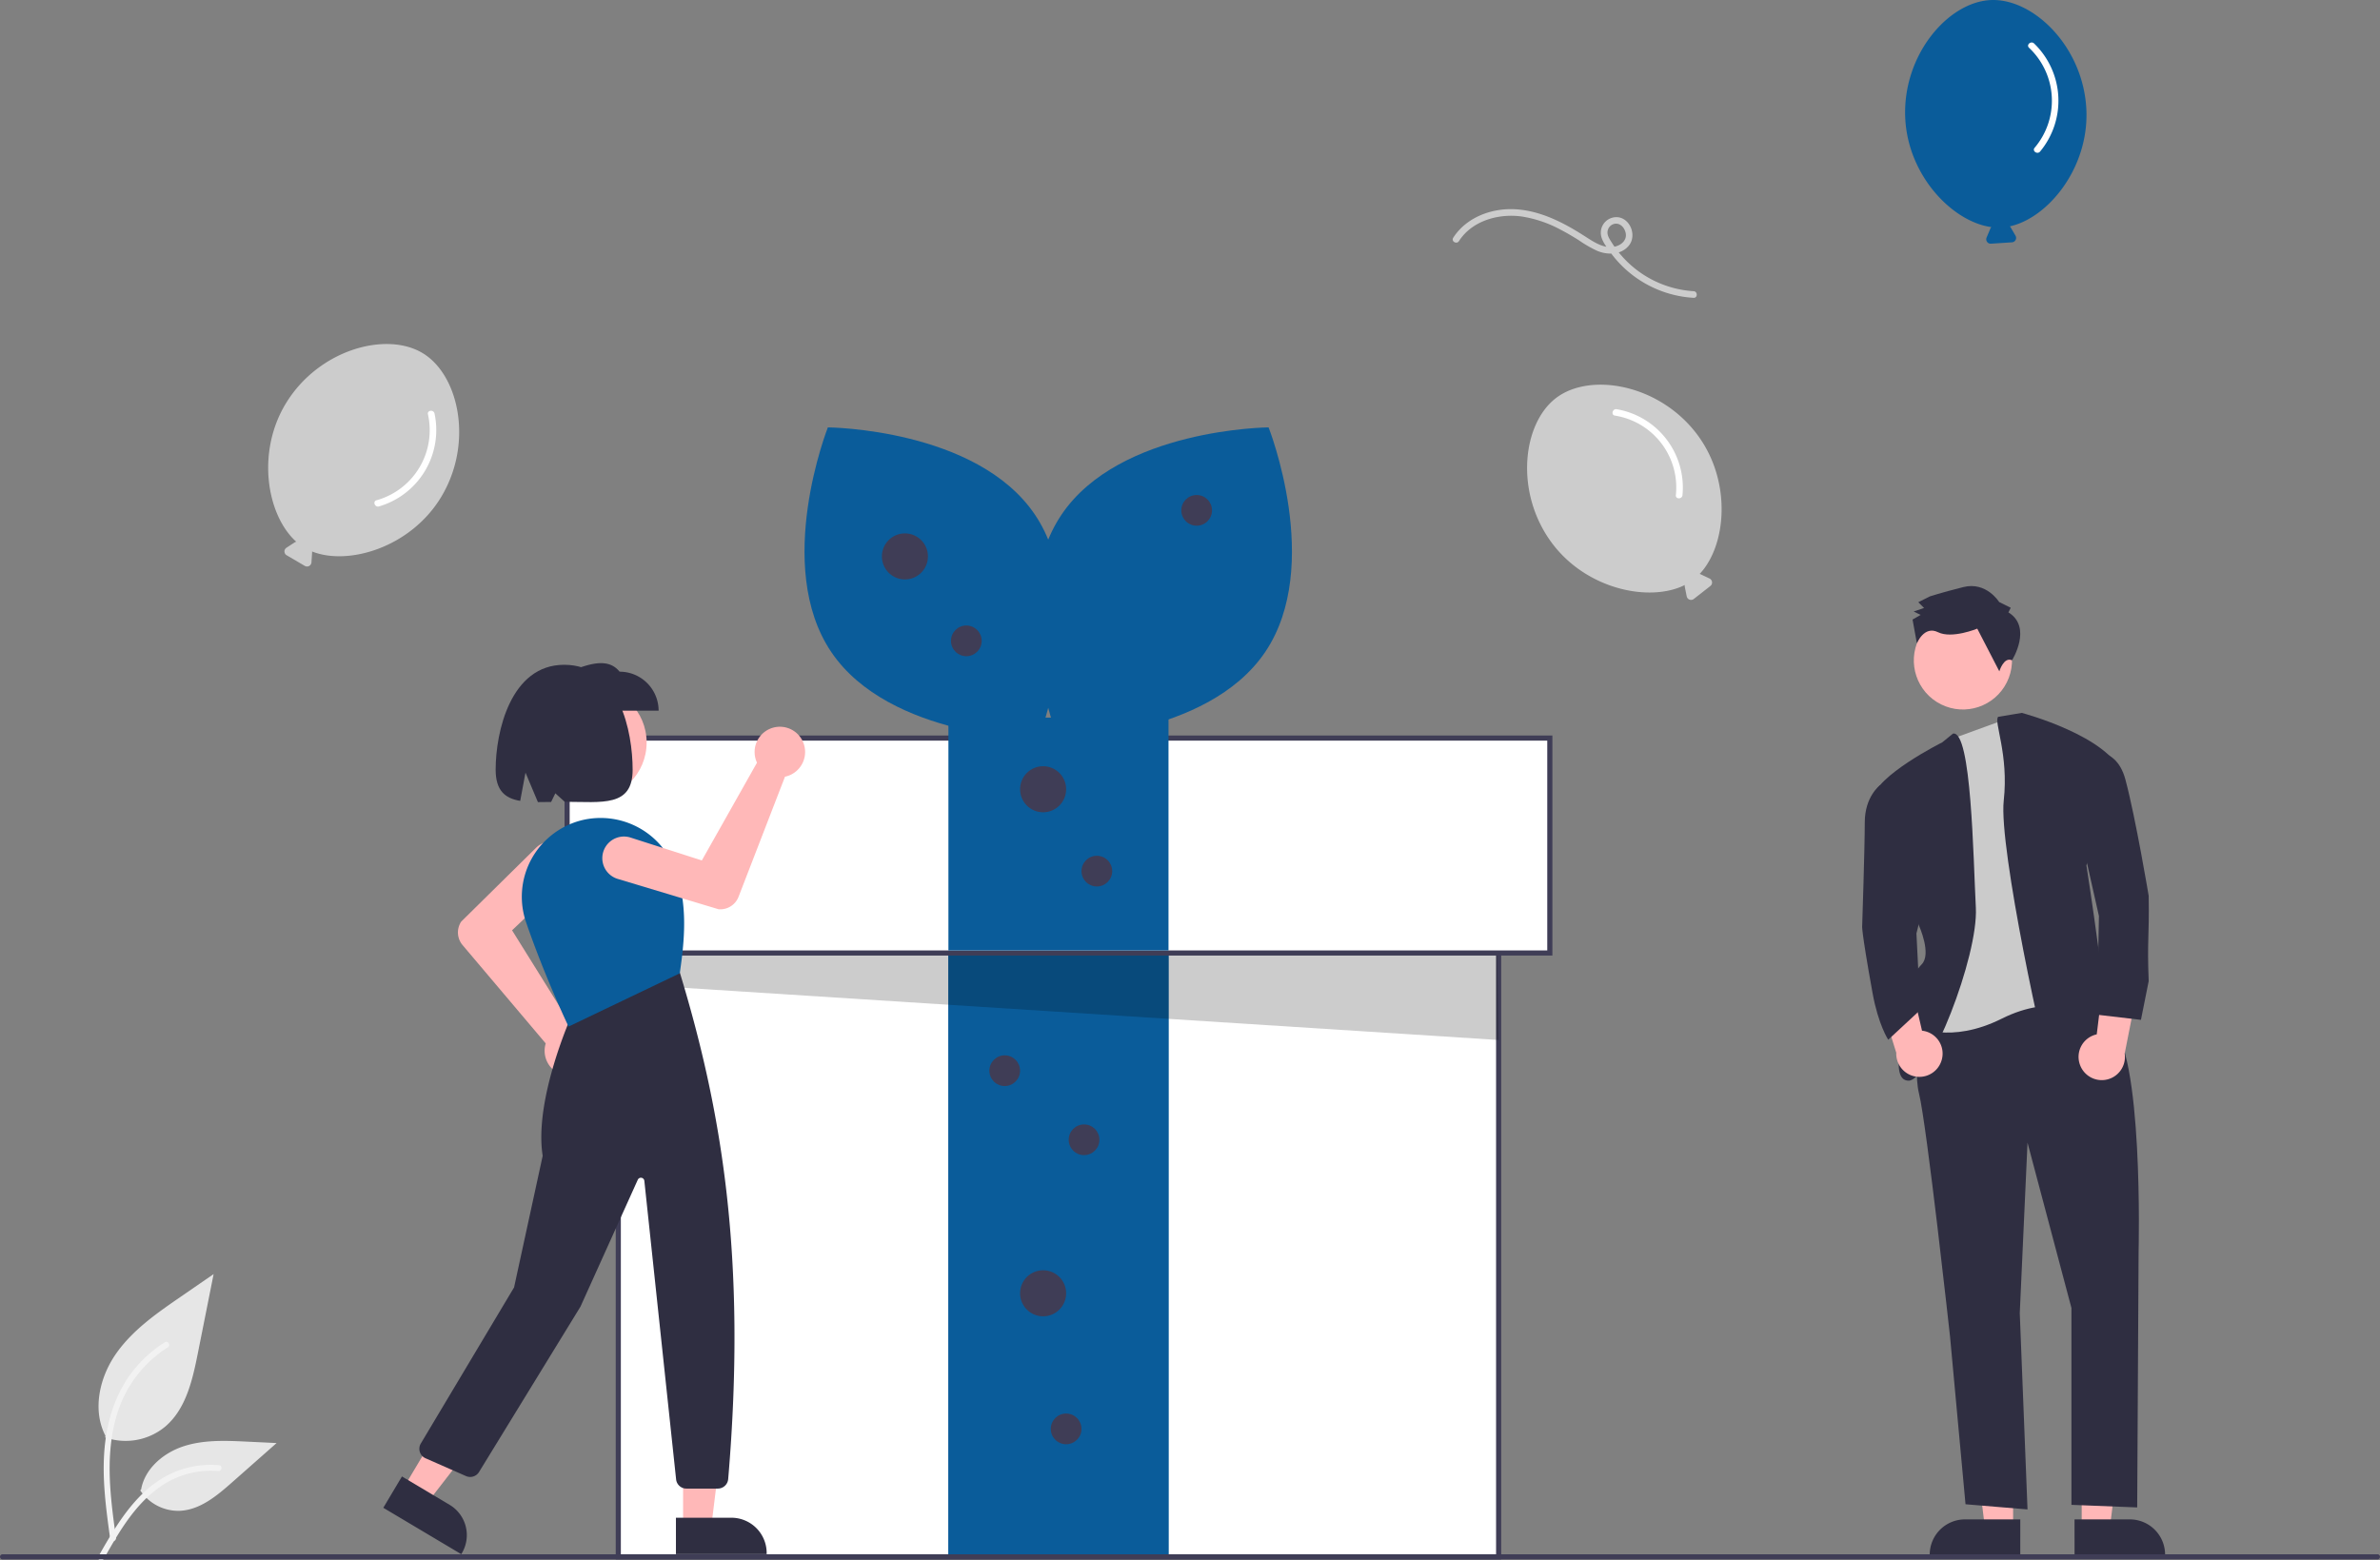 <svg xmlns="http://www.w3.org/2000/svg" id="ff866e24-ed1c-4c82-964a-ad574d8b702d" data-name="Layer 1" viewBox="0 0 930 609.874" class="injected-svg ClassicGrid__ImageFile-sc-td9pmq-4 fNAcXv grid_media" xmlns:xlink="http://www.w3.org/1999/xlink"><rect x="0" y="0" width="930" height="609.874" fill="#808080" stroke="none"/><path id="f5877e54-26d9-4110-bb17-7d90037dcb2b-1055" data-name="Path 438" d="M176.062,706.849a24.215,24.215,0,0,0,23.383-4.119c8.19-6.874,10.758-18.196,12.847-28.682l6.18-31.017L205.533,651.94c-9.305,6.406-18.818,13.019-25.26,22.298s-9.252,21.947-4.078,31.988" transform="translate(-135 -145.063)" fill="#e6e6e6"></path><path id="af7e5462-cb8c-4c3a-a84b-026a28a01614-1056" data-name="Path 439" d="M178.06,746.559c-1.628-11.864-3.304-23.881-2.159-35.872,1.015-10.649,4.264-21.049,10.878-29.579A49.206,49.206,0,0,1,199.404,669.668c1.262-.796,2.424,1.204,1.167,1.997a46.779,46.779,0,0,0-18.504,22.326c-4.029,10.246-4.675,21.416-3.982,32.3.419,6.582,1.311,13.121,2.206,19.653a1.198,1.198,0,0,1-.808,1.423,1.163,1.163,0,0,1-1.423-.808Z" transform="translate(-135 -145.063)" fill="#f2f2f2"></path><path id="b74da307-8ad0-4d1b-99e4-dedad26aca71-1057" data-name="Path 442" d="M189.781,727.523a17.825,17.825,0,0,0,15.531,8.019c7.864-.373,14.418-5.86,20.317-11.07l17.452-15.409-11.55-.553c-8.306-.398-16.827-.771-24.738,1.793s-15.208,8.726-16.654,16.915" transform="translate(-135 -145.063)" fill="#e6e6e6"></path><path id="eea67ff0-2845-4236-af55-5d249be779f1-1058" data-name="Path 443" d="M173.457,753.379c7.84-13.871,16.932-29.288,33.181-34.216a37.026,37.026,0,0,1,13.955-1.441c1.482.128,1.112,2.412-.367,2.285a34.398,34.398,0,0,0-22.272,5.892c-6.28,4.275-11.17,10.218-15.308,16.519-2.535,3.861-4.806,7.884-7.076,11.903C174.845,755.606,172.723,754.678,173.457,753.379Z" transform="translate(-135 -145.063)" fill="#f2f2f2"></path><rect x="241.602" y="315.468" width="344" height="293" fill="#fff"></rect><path d="M721.602,754.531h-346v-295h346Zm-344-2h342v-291h-342Z" transform="translate(-135 -145.063)" fill="#3f3d56"></path><rect x="370.602" y="372.468" width="86" height="236" fill="#0a5c9a"></rect><rect x="370.602" y="372.468" width="86" height="236" fill="#0a5c9a"></rect><polygon points="242.602 336.968 242.602 384.506 585.602 406.468 584.591 347.81 242.602 336.968" opacity="0.2"></polygon><rect x="221.602" y="288.468" width="384" height="84" fill="#fff"></rect><path d="M741.602,518.531h-386v-86h386Zm-384-2h382v-82h-382Z" transform="translate(-135 -145.063)" fill="#3f3d56"></path><rect x="370.602" y="280.468" width="86" height="91" fill="#0a5c9a"></rect><path d="M539.394,346.188c22.701,33.652,1.312,87.775,1.312,87.775s-58.195-.436-80.897-34.088-1.312-87.775-1.312-87.775S516.693,312.536,539.394,346.188Z" transform="translate(-135 -145.063)" fill="#0a5c9a"></path><path d="M549.81,346.188c-22.701,33.652-1.312,87.775-1.312,87.775s58.195-.436,80.897-34.088,1.312-87.775,1.312-87.775S572.512,312.536,549.81,346.188Z" transform="translate(-135 -145.063)" fill="#0a5c9a"></path><circle cx="353.602" cy="217.468" r="9" fill="#3f3d56"></circle><circle cx="407.602" cy="308.468" r="9" fill="#3f3d56"></circle><circle cx="407.602" cy="505.468" r="9" fill="#3f3d56"></circle><circle cx="377.602" cy="250.468" r="6" fill="#3f3d56"></circle><circle cx="467.602" cy="199.468" r="6" fill="#3f3d56"></circle><circle cx="428.602" cy="340.468" r="6" fill="#3f3d56"></circle><circle cx="392.602" cy="418.468" r="6" fill="#3f3d56"></circle><circle cx="423.602" cy="445.468" r="6" fill="#3f3d56"></circle><circle cx="416.602" cy="558.468" r="6" fill="#3f3d56"></circle><polygon points="786.636 597.422 775.663 597.421 770.442 555.095 786.638 555.096 786.636 597.422" fill="#ffb7b7"></polygon><path d="M924.434,753.122l-35.383-.001v-.448a13.773,13.773,0,0,1,13.772-13.772h.001l21.611.001Z" transform="translate(-135 -145.063)" fill="#2f2e41"></path><polygon points="813.437 597.422 824.411 597.421 829.631 555.095 813.435 555.096 813.437 597.422" fill="#ffb7b7"></polygon><path d="M945.638,738.902l21.611-.001h.001a13.773,13.773,0,0,1,13.772,13.772v.448l-35.383.001Z" transform="translate(-135 -145.063)" fill="#2f2e41"></path><circle cx="902.021" cy="403.187" r="19.18" transform="translate(4.59 886.534) rotate(-63.58)" fill="#ffb7b7"></circle><path d="M887.898,535.13s-6.057,25.236-3.028,37.35,12.113,94.889,12.113,94.889l6.057,65.615,24.227,2.019-3.028-76.719,3.028-66.624L944.427,656.265v76.947l25.694,1.009.552-100.165s2.019-78.737-11.104-88.832-15.142-12.113-15.142-12.113Z" transform="translate(-135 -145.063)" fill="#2f2e41"></path><path d="M924.471,424.09l22.985,12.113,3.028,104.983s-13.123-8.076-33.312,2.019-33.312,3.028-33.312,3.028l12.113-45.425-5.047-60.567,7.219-6.552Z" transform="translate(-135 -145.063)" fill="#cbcbcb"></path><path d="M898.147,431.779l-4.193,3.416s-26.246,13.123-27.255,22.208l18.17,49.463s5.047,11.104,1.009,15.142-8.076,14.132-7.066,19.18-6.057,26.246,2.019,26.246,27.255-48.454,26.246-67.633S905.369,430.382,898.147,431.779Z" transform="translate(-135 -145.063)" fill="#2f2e41"></path><path d="M915.793,425.228l9.246-1.539s34.321,9.085,39.369,24.227l-14.132,35.331s10.095,64.605,7.066,64.605H954.313s8.076,6.057,3.028,8.076-17.161,18.17-20.189,11.104-21.199-90.851-19.18-109.021S914,427.131,915.793,425.228Z" transform="translate(-135 -145.063)" fill="#2f2e41"></path><path d="M919.805,384.407l.898-1.808-4.52-2.246s-4.986-8.113-14.009-5.833-13.083,3.645-13.083,3.645l-4.509,2.269,2.263,2.251-4.06,1.365,2.712,1.347-3.156,1.814,1.699,9.298s2.821-7.052,8.245-4.357,15.346-1.393,15.346-1.393l8.62,16.682s1.778-5.848,4.949-4.288C921.201,403.151,929.3,390.252,919.805,384.407Z" transform="translate(-135 -145.063)" fill="#2f2e41"></path><path d="M947.882,561.54A9.001,9.001,0,0,1,954.316,549.33l3.886-31.748L970.863,528.35l-5.631,28.498a9.049,9.049,0,0,1-17.349,4.693Z" transform="translate(-135 -145.063)" fill="#ffb7b7"></path><path d="M893.729,559.356a9.001,9.001,0,0,0-7.692-11.459L878.807,516.739,867.359,528.789,875.98,556.529a9.049,9.049,0,0,0,17.749,2.826Z" transform="translate(-135 -145.063)" fill="#ffb7b7"></path><path d="M948.37,439.69s13.123-5.047,17.161,10.095,9.085,45.425,9.085,45.425c.251,16.84-.644,16.84,0,33.312l-3.028,15.142-17.161-2.019.748-38.546-8.824-39.182Z" transform="translate(-135 -145.063)" fill="#2f2e41"></path><path d="M875.784,451.346l-6.222.666s-5.891,4.382-5.891,14.476-1.009,40.378-1.009,40.378-.573.709,4.038,26.246c2.247,12.447,6.13,18.321,6.13,18.321l12.531-11.636L883.86,509.894l4.038-16.151Z" transform="translate(-135 -145.063)" fill="#2f2e41"></path><path d="M1064,754.531H136a1,1,0,0,1,0-2h928a1,1,0,0,1,0,2Z" transform="translate(-135 -145.063)" fill="#3f3d56"></path><circle cx="230.649" cy="290.205" r="22.028" fill="#ffb8b8"></circle><path d="M357.696,565.61q-.416,0-.836-.037a9.868,9.868,0,0,1-8.856-11.763,9.239,9.239,0,0,1,.242-.938l-32.511-38.451a7.663,7.663,0,0,1-.533-9.134l.059-.072,29.264-28.855a8.459,8.459,0,0,1,11.878,12.047q-.055.054-.111.108l-21.195,20.15L358.299,545.905a9.39,9.39,0,0,1,1.309.161,9.868,9.868,0,0,1-1.913,19.544Z" transform="translate(-135 -145.063)" fill="#ffb8b8"></path><polygon points="266.928 596.776 277.924 596.776 283.154 554.366 266.926 554.367 266.928 596.776" fill="#ffb8b8"></polygon><path d="M399.124,738.25l21.654-.001h.001a13.799,13.799,0,0,1,13.8,13.799v.449l-35.453.001Z" transform="translate(-135 -145.063)" fill="#2f2e41"></path><polygon points="157.641 581.575 167.089 587.2 193.281 553.436 179.338 545.134 157.641 581.575" fill="#ffb8b8"></polygon><path d="M292.068,722.118l18.605,11.078.001 0a13.799,13.799,0,0,1,4.797,18.916l-0.0 0-.229.385L284.779,734.361Z" transform="translate(-135 -145.063)" fill="#2f2e41"></path><path d="M415.518,726.86H403.206a4.029,4.029,0,0,1-4.013-3.609l-12.413-116.678a1.346,1.346,0,0,0-2.564-.412l-22.393,49.584-39.645,64.646a4.055,4.055,0,0,1-5.066,1.584l-15.838-6.968a4.037,4.037,0,0,1-1.839-5.765l36.444-61.023,11.177-51.415c-3.515-22.297,11.555-55.447,11.708-55.78l.075-.162,41.512-16.225.208.255c16.371,53.724,26.347,111.54,18.981,198.272A4.063,4.063,0,0,1,415.518,726.86Z" transform="translate(-135 -145.063)" fill="#2f2e41"></path><path d="M357.168,546.294l-.193-.406c-.092-.194-9.323-19.663-16.438-40.47a30.691,30.691,0,0,1,2.128-24.596,31.026,31.026,0,0,1,19.785-15.214h0a31.064,31.064,0,0,1,36.055,18.604c5.644,14.114,3.845,29.179,2.152,41.027l-.034.237-.216.103Z" transform="translate(-135 -145.063)" fill="#0a5c9a"></path><path d="M392.357,422.825H357.379V407.579c7.677-3.05,15.19-5.644,19.731,0a15.247,15.247,0,0,1,15.247,15.247Z" transform="translate(-135 -145.063)" fill="#2f2e41"></path><path d="M355.443,404.888c-20.91,0-26.763,26.21-26.763,40.997,0,8.246,3.729,11.196,9.59,12.194l2.07-11.038,4.847,11.513c1.646.008,3.375-.024,5.168-.057l1.643-3.384,3.665,3.323c14.679.022,26.542,2.162,26.542-12.551C382.205,431.098,377.072,404.888,355.443,404.888Z" transform="translate(-135 -145.063)" fill="#2f2e41"></path><path d="M448.387,434.222q.199.365.369.751a9.868,9.868,0,0,1-6.077,13.412,9.242,9.242,0,0,1-.939.237l-18.157,46.966a7.663,7.663,0,0,1-7.76,4.847l-.091-.017-39.353-11.847a8.459,8.459,0,0,1,4.878-16.2q.074.022.147.046l27.844,8.94,21.557-38.217a9.387,9.387,0,0,1-.486-1.226,9.868,9.868,0,0,1,18.069-7.692Z" transform="translate(-135 -145.063)" fill="#ffb8b8"></path><path d="M798.219,314.932c-14.711-19.687-41.636-24.438-55.016-14.441s-16.453,37.166-1.742,56.853c13.617,18.223,38.288,23.193,51.876,16.366a1.706,1.706,0,0,0-.008.647l.766,3.787a1.728,1.728,0,0,0,2.758,1.019l6.487-5.068a1.728,1.728,0,0,0-.321-2.923l-3.49-1.66a1.71,1.71,0,0,0-.384-.121C809.62,358.319,811.865,333.194,798.219,314.932Z" transform="translate(-135 -145.063)" fill="#ccc"></path><path d="M766.04,307.499a28.432,28.432,0,0,1,23.812,31.085c-.158,1.66,2.435,1.649,2.592,0a31.088,31.088,0,0,0-25.715-33.584C765.097,304.722,764.396,307.219,766.04,307.499Z" transform="translate(-135 -145.063)" fill="#fff"></path><path d="M307.198,339.624c12.862-20.942,7.332-47.719-6.9-56.459s-40.615-1.563-53.476,19.379c-11.905,19.385-7.412,44.147,3.952,54.253a1.707,1.707,0,0,0-.604.232l-3.237,2.111a1.728,1.728,0,0,0,.071,2.939l7.106,4.157a1.728,1.728,0,0,0,2.597-1.378l.253-3.856a1.71,1.71,0,0,0-.03-.401C271.089,366.244,295.267,359.051,307.198,339.624Z" transform="translate(-135 -145.063)" fill="#ccc"></path><path d="M302.22,306.975a28.432,28.432,0,0,1-20.092,33.609c-1.601.466-.633,2.872.957,2.409a31.088,31.088,0,0,0,21.712-36.301C304.452,305.073,301.873,305.344,302.22,306.975Z" transform="translate(-135 -145.063)" fill="#fff"></path><path d="M950.265,187.99c-1.075-24.553-20.654-43.638-37.34-42.907s-34.521,21.454-33.446,46.007c.995,22.727,18.588,40.723,33.662,42.73a1.706,1.706,0,0,0-.371.53l-1.499,3.562a1.728,1.728,0,0,0,1.705,2.395l8.215-.537a1.728,1.728,0,0,0,1.38-2.596l-1.95-3.336a1.71,1.71,0,0,0-.249-.316C935.262,230.267,951.262,210.767,950.265,187.99Z" transform="translate(-135 -145.063)" fill="#0a5c9a"></path><path d="M927.854,163.732a28.432,28.432,0,0,1,2.181,39.096c-1.065,1.283,1.084,2.734,2.142,1.459a31.088,31.088,0,0,0-2.347-42.234C928.638,160.906,926.652,162.575,927.854,163.732Z" transform="translate(-135 -145.063)" fill="#fff"></path><path d="M796.775,258.872a40.784,40.784,0,0,1-31.9-18.896c-.966-1.544-2.226-3.24-1.558-5.141a3.38,3.38,0,0,1,3.502-2.339c1.971.24,3.243,2.168,3.486,4.016.275,2.096-1.203,3.741-3.029,4.52-4.461,1.903-8.962-1.038-12.595-3.385-8.28-5.348-17.387-10.184-27.42-10.794-9.283-.564-19.237,3.076-24.4,11.126-.903,1.408,1.339,2.71,2.238,1.308,5.121-7.983,15.472-10.851,24.473-9.617a47.576,47.576,0,0,1,15.313,5.199c2.474,1.284,4.873,2.707,7.224,4.203a46.096,46.096,0,0,0,7.085,4.062c4.132,1.697,9.601,1.565,12.487-2.343,2.692-3.645.612-9.715-3.892-10.739a6.085,6.085,0,0,0-7.128,7.239c.449,2.147,2.066,4.248,3.317,6.002a43.379,43.379,0,0,0,32.795,18.17c1.667.082,1.663-2.51,0-2.592Z" transform="translate(-135 -145.063)" fill="#ccc"></path></svg>